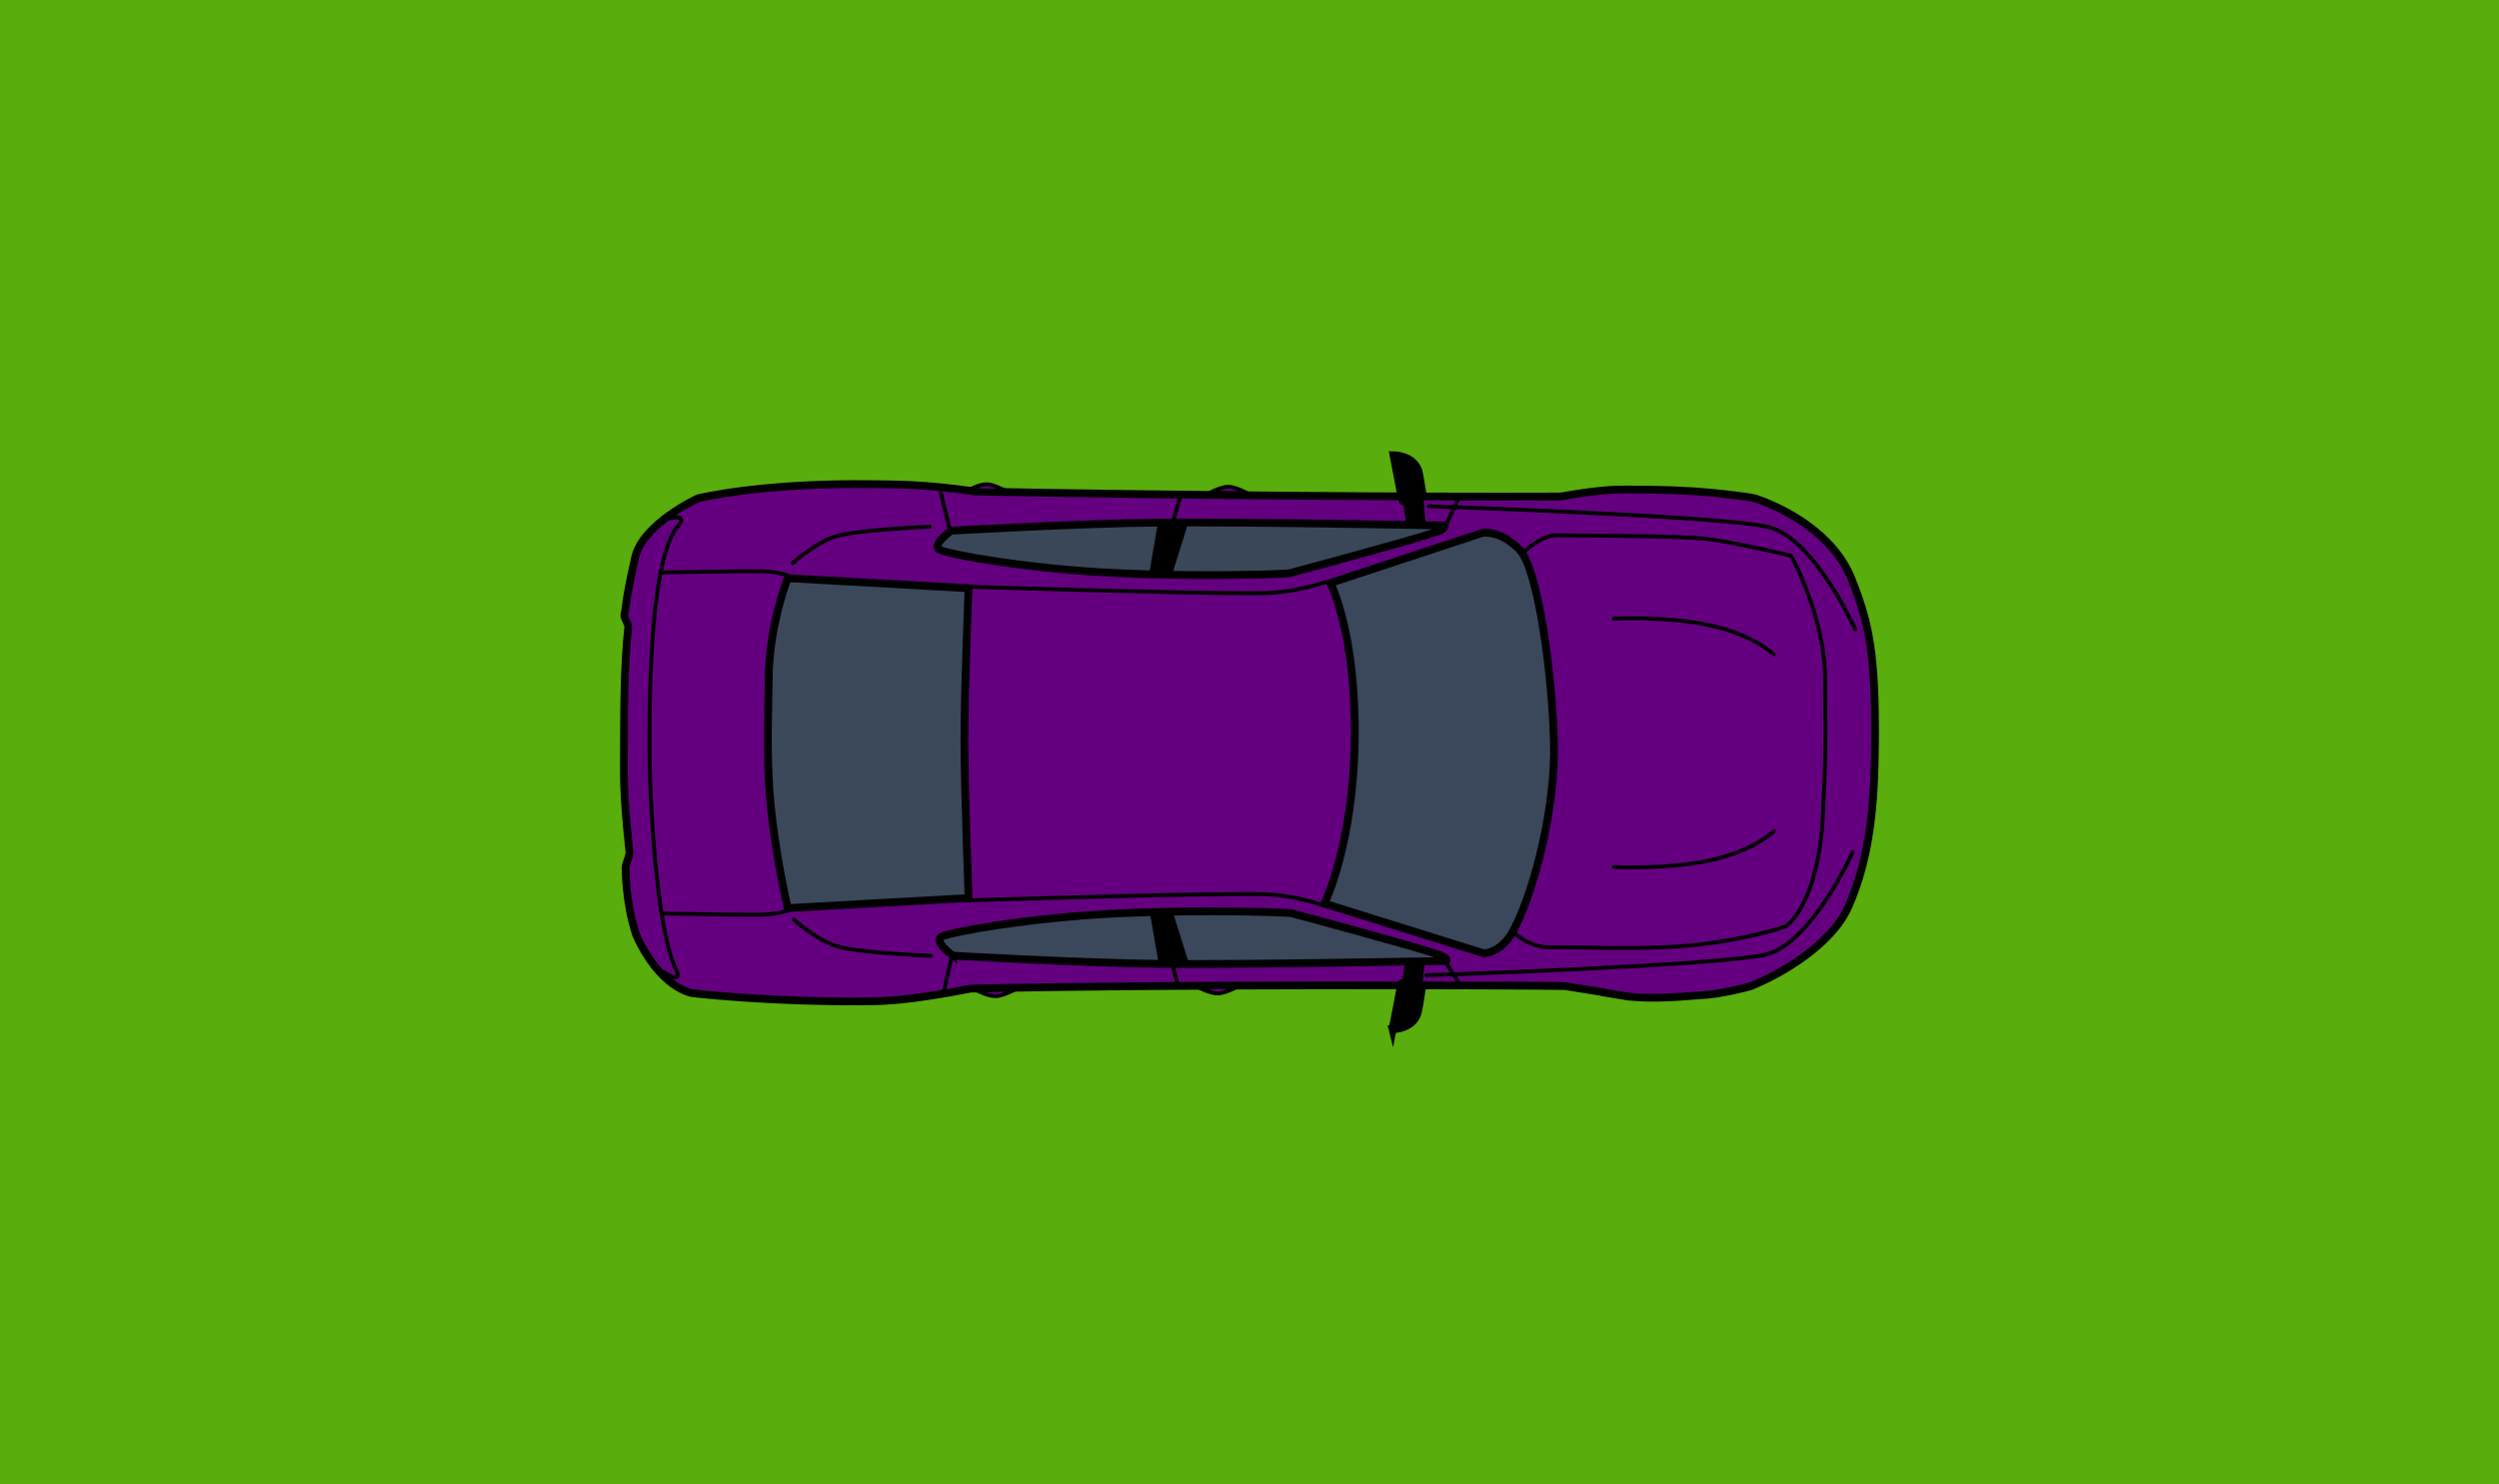 <svg version="1.1" xmlns="http://www.w3.org/2000/svg" xmlns:xlink="http://www.w3.org/1999/xlink" width="160.699" height="95.481" viewBox="0,0,160.699,95.481"><g transform="translate(-159.65,-132.26)"><g data-paper-data="{&quot;isPaintingLayer&quot;:true}" fill-rule="nonzero" stroke-linejoin="miter" stroke-miterlimit="10" stroke-dasharray="" stroke-dashoffset="0" style="mix-blend-mode: normal"><path d="M159.65,227.74v-95.481h160.699v95.481z" fill="#59ad0d" stroke="none" stroke-width="0" stroke-linecap="butt"/><g stroke="#000000"><path d="M199.885,188.207c-0.085,-0.321 0.307,-0.896 0.235,-1.21c-0.429,-4.045 -0.343,-4.772 -0.343,-6.994c0,-2.006 0.01,-4.994 0.271,-7.375c0.05,-0.229 -0.301,-0.623 -0.245,-0.85c0.181,-0.745 -0.05,-0.341 0.687,-3.653c0.484,-2.174 4.04,-3.811 4.04,-3.811c0,0 4.057,-1.016 11.319,-0.912c1.33,0.019 3.166,-0.01 6.531,0.474c12.272,0.236 28.231,0.36 37.61,0.32c2.514,-0.428 3.408,-0.453 4.238,-0.45c2.408,0.003 3.937,0.057 5.545,0.214c0.97,0.095 2.487,0.272 2.776,0.37c1.802,0.612 4.991,2.229 6.156,5.145c1.168,2.926 1.554,4.899 1.518,10.545c-0.026,4.006 -0.317,7.398 -1.713,10.563c-1.093,2.478 -4.389,4.343 -6.219,5.088c-0.265,0.108 -1.982,0.511 -2.914,0.577c-1.566,0.111 -3.15,0.292 -5.007,0.117c-3.84,-0.63 0.649,0.079 -4.077,-0.676c-2.175,-0.05 -25.9,-0.134 -38.237,0.164c-4.088,0.806 -5.791,0.804 -6.422,0.812c-6.469,0.081 -11.487,-0.525 -11.487,-0.525c0,0 -2.057,-0.316 -3.588,-3.742c-0.688,-2.08 -0.673,-4.189 -0.673,-4.189z" fill="#640080" stroke-width="0.5" stroke-linecap="butt"/><path d="M244.817,190.379c0,0 1.845,-3.711 1.948,-10.475c0.106,-6.935 -1.563,-10.144 -1.563,-10.144l9.778,-3.225c0,0 1.146,-0.215 2.395,1.093c1.203,1.26 2.099,8.12 2.205,12.414c0.099,4.048 -1.208,9.312 -2.501,11.851c-0.763,1.661 -1.994,1.692 -1.994,1.692z" fill="#3b475a" stroke-width="0.5" stroke-linecap="butt"/><path d="M210.307,190.673c0,0 -0.786,-3.295 -1.115,-6.813c-0.282,-3.015 -0.114,-6.175 -0.114,-7.771c0,-3.609 1.229,-6.641 1.229,-6.641l11.628,0.65c0,0 -0.267,6.278 -0.267,9.851c0,2.949 0.267,10.075 0.267,10.075z" fill="#3a485a" stroke-width="0.5" stroke-linecap="butt"/><path d="M220.931,193.736c0,0 -1.274,-0.929 -0.736,-1.223c0.548,-0.299 5.723,-1.246 11.474,-1.507c6.031,-0.274 10.973,-0.021 10.973,-0.021c0,0 8.127,2.178 9.572,2.696c0.578,0.207 0.45,0.388 0.45,0.388c0,0 -12.832,0.25 -18.481,0.19c-4.784,-0.05 -13.252,-0.524 -13.252,-0.524z" fill="#3b475a" stroke-width="0.5" stroke-linecap="butt"/><path d="M234.058,165.874c5.649,-0.059 18.481,0.19 18.481,0.19c0,0 0.128,0.181 -0.45,0.388c-1.445,0.518 -9.572,2.696 -9.572,2.696c0,0 -4.941,0.253 -10.973,-0.021c-5.752,-0.261 -10.926,-1.208 -11.474,-1.507c-0.538,-0.294 0.736,-1.223 0.736,-1.223c0,0 8.468,-0.474 13.252,-0.524z" data-paper-data="{&quot;index&quot;:null}" fill="#3a4758" stroke-width="0.5" stroke-linecap="butt"/><path d="M257.66,167.738c0,0 1.163,-1.055 2.036,-1.042c0.383,0.006 6.412,0.011 8.892,0.159c1.747,0.064 6.238,1.149 6.238,1.149c0,0 2.241,4.04 2.187,8.067c-0.022,1.678 0.118,3.582 -0.11,7.912c-0.167,6.4 -2.394,7.854 -2.394,7.854c0,0 -2.453,0.887 -6.273,1.248c-3.107,0.294 -7.541,0.071 -8.872,0.109c-1.305,0.037 -2.254,-0.857 -2.254,-0.857" fill="none" stroke-width="0.25" stroke-linecap="round"/><path d="M221.982,190.174c0,0 14.637,-0.464 18.732,-0.404c2.134,0.031 4.068,0.738 4.068,0.738" fill="none" stroke-width="0.25" stroke-linecap="round"/><path d="M244.964,169.674c0,0 -1.934,0.707 -4.068,0.738c-4.095,0.06 -18.732,-0.404 -18.732,-0.404" data-paper-data="{&quot;index&quot;:null}" fill="none" stroke-width="0.25" stroke-linecap="round"/><path d="M202.319,194.777c0,0 1.32,0.885 0.796,-0.186c-1.239,-2.535 -1.698,-10.676 -1.698,-14.472c0,-3.625 0.074,-12.207 1.928,-14.138c0.544,-0.786 -1.044,-0.275 -1.044,-0.275" fill="none" stroke-width="0.25" stroke-linecap="round"/><path d="M210.28,190.846c0,0 -0.773,0.232 -1.536,0.248c-1.45,0.031 -6.521,-0.074 -6.521,-0.074" fill="none" stroke-width="0.25" stroke-linecap="round"/><path d="M202.224,169.084c0,0 5.071,-0.105 6.521,-0.074c0.763,0.016 1.536,0.248 1.536,0.248" data-paper-data="{&quot;index&quot;:null}" fill="none" stroke-width="0.25" stroke-linecap="round"/><path d="M249.2,198.464c0,0 0.394,-2.043 0.547,-2.838c0.055,-0.287 0.26,0.009 0.318,-0.29c0.058,-0.301 0.202,-1.13 0.202,-1.13l0.737,-0.002l-0.126,1.426c0,0 0.214,0.178 0.2,0.269c-0.098,0.65 -0.238,1.477 -0.296,1.62c-0.392,0.955 -1.582,0.944 -1.582,0.944z" fill="#000000" stroke-width="0.5" stroke-linecap="butt"/><path d="M250.841,162.481c0.059,0.143 0.198,0.97 0.296,1.62c0.014,0.091 -0.2,0.269 -0.2,0.269l0.126,1.426l-0.737,-0.002c0,0 -0.144,-0.829 -0.202,-1.13c-0.058,-0.299 -0.262,-0.003 -0.318,-0.29c-0.153,-0.794 -0.547,-2.838 -0.547,-2.838c0,0 1.19,-0.011 1.582,0.944z" data-paper-data="{&quot;index&quot;:null}" fill="#000000" stroke-width="0.5" stroke-linecap="butt"/><path d="M252.58,194.099l0.883,1.383" fill="none" stroke-width="0.25" stroke-linecap="round"/><path d="M234.287,194.262l-0.565,-3.291h1.233l1.041,3.339z" fill="#000000" stroke-width="0.25" stroke-linecap="butt"/><path d="M235.948,165.828l-1.041,3.339h-1.233l0.565,-3.291z" data-paper-data="{&quot;index&quot;:null}" fill="#000000" stroke-width="0.25" stroke-linecap="butt"/><path d="M235.332,195.385l-0.286,-1.095" fill="none" stroke-width="0.25" stroke-linecap="round"/><path d="M220.332,196.099l0.476,-2.095" fill="none" stroke-width="0.25" stroke-linecap="round"/><path d="M220.772,166.508l-0.688,-2.812" fill="none" stroke-width="0.25" stroke-linecap="round"/><path d="M235.57,164.084l-0.545,1.955" fill="none" stroke-width="0.25" stroke-linecap="round"/><path d="M252.616,166.084l0.818,-1.773" fill="none" stroke-width="0.25" stroke-linecap="round"/><path d="M278.786,187.076c0,0 -2.632,5.866 -5.583,6.583c-2.951,0.717 -21.833,1.333 -21.833,1.333" fill="none" stroke-width="0.25" stroke-linecap="round"/><path d="M251.536,164.826c0,0 18.882,0.616 21.833,1.333c2.951,0.717 5.583,6.583 5.583,6.583" data-paper-data="{&quot;index&quot;:null}" fill="none" stroke-width="0.25" stroke-linecap="round"/><path d="M219.503,193.743c0,0 -4.388,-0.179 -5.901,-0.58c-1.413,-0.375 -2.899,-1.754 -2.899,-1.754" fill="none" stroke-width="0.25" stroke-linecap="round"/><path d="M210.636,168.476c0,0 1.486,-1.379 2.899,-1.754c1.513,-0.401 5.901,-0.58 5.901,-0.58" data-paper-data="{&quot;index&quot;:null}" fill="none" stroke-width="0.25" stroke-linecap="round"/><path d="M237.966,196.161c-0.472,0.009 -1.165,-0.351 -1.165,-0.351l2.43,-0.082c0,0 -0.793,0.424 -1.265,0.433z" fill="#64007f" stroke-width="0.25" stroke-linecap="round"/><path d="M223.671,196.338c-0.472,0.009 -1.165,-0.351 -1.165,-0.351l2.43,-0.082c0,0 -0.793,0.424 -1.265,0.433z" fill="#64007f" stroke-width="0.25" stroke-linecap="round"/><path d="M239.894,164.003l-2.372,-0.082c0,0 0.676,-0.36 1.137,-0.351c0.461,0.009 1.235,0.433 1.235,0.433z" data-paper-data="{&quot;index&quot;:null}" fill="#64007f" stroke-width="0.25" stroke-linecap="round"/><path d="M224.339,163.844l-2.372,-0.082c0,0 0.676,-0.36 1.137,-0.351c0.461,0.009 1.235,0.433 1.235,0.433z" data-paper-data="{&quot;index&quot;:null}" fill="#64007f" stroke-width="0.25" stroke-linecap="round"/><path d="M273.705,185.73c0,0 -1.19,1.22 -4,1.85c-2.81,0.63 -6.275,0.45 -6.275,0.45" fill="none" stroke-width="0.25" stroke-linecap="round"/><path d="M263.43,172.054c0,0 3.465,-0.18 6.275,0.45c2.81,0.63 4,1.85 4,1.85" data-paper-data="{&quot;index&quot;:null}" fill="none" stroke-width="0.25" stroke-linecap="round"/></g></g></g></svg><!--rotationCenter:80.349725:47.740260000000006-->